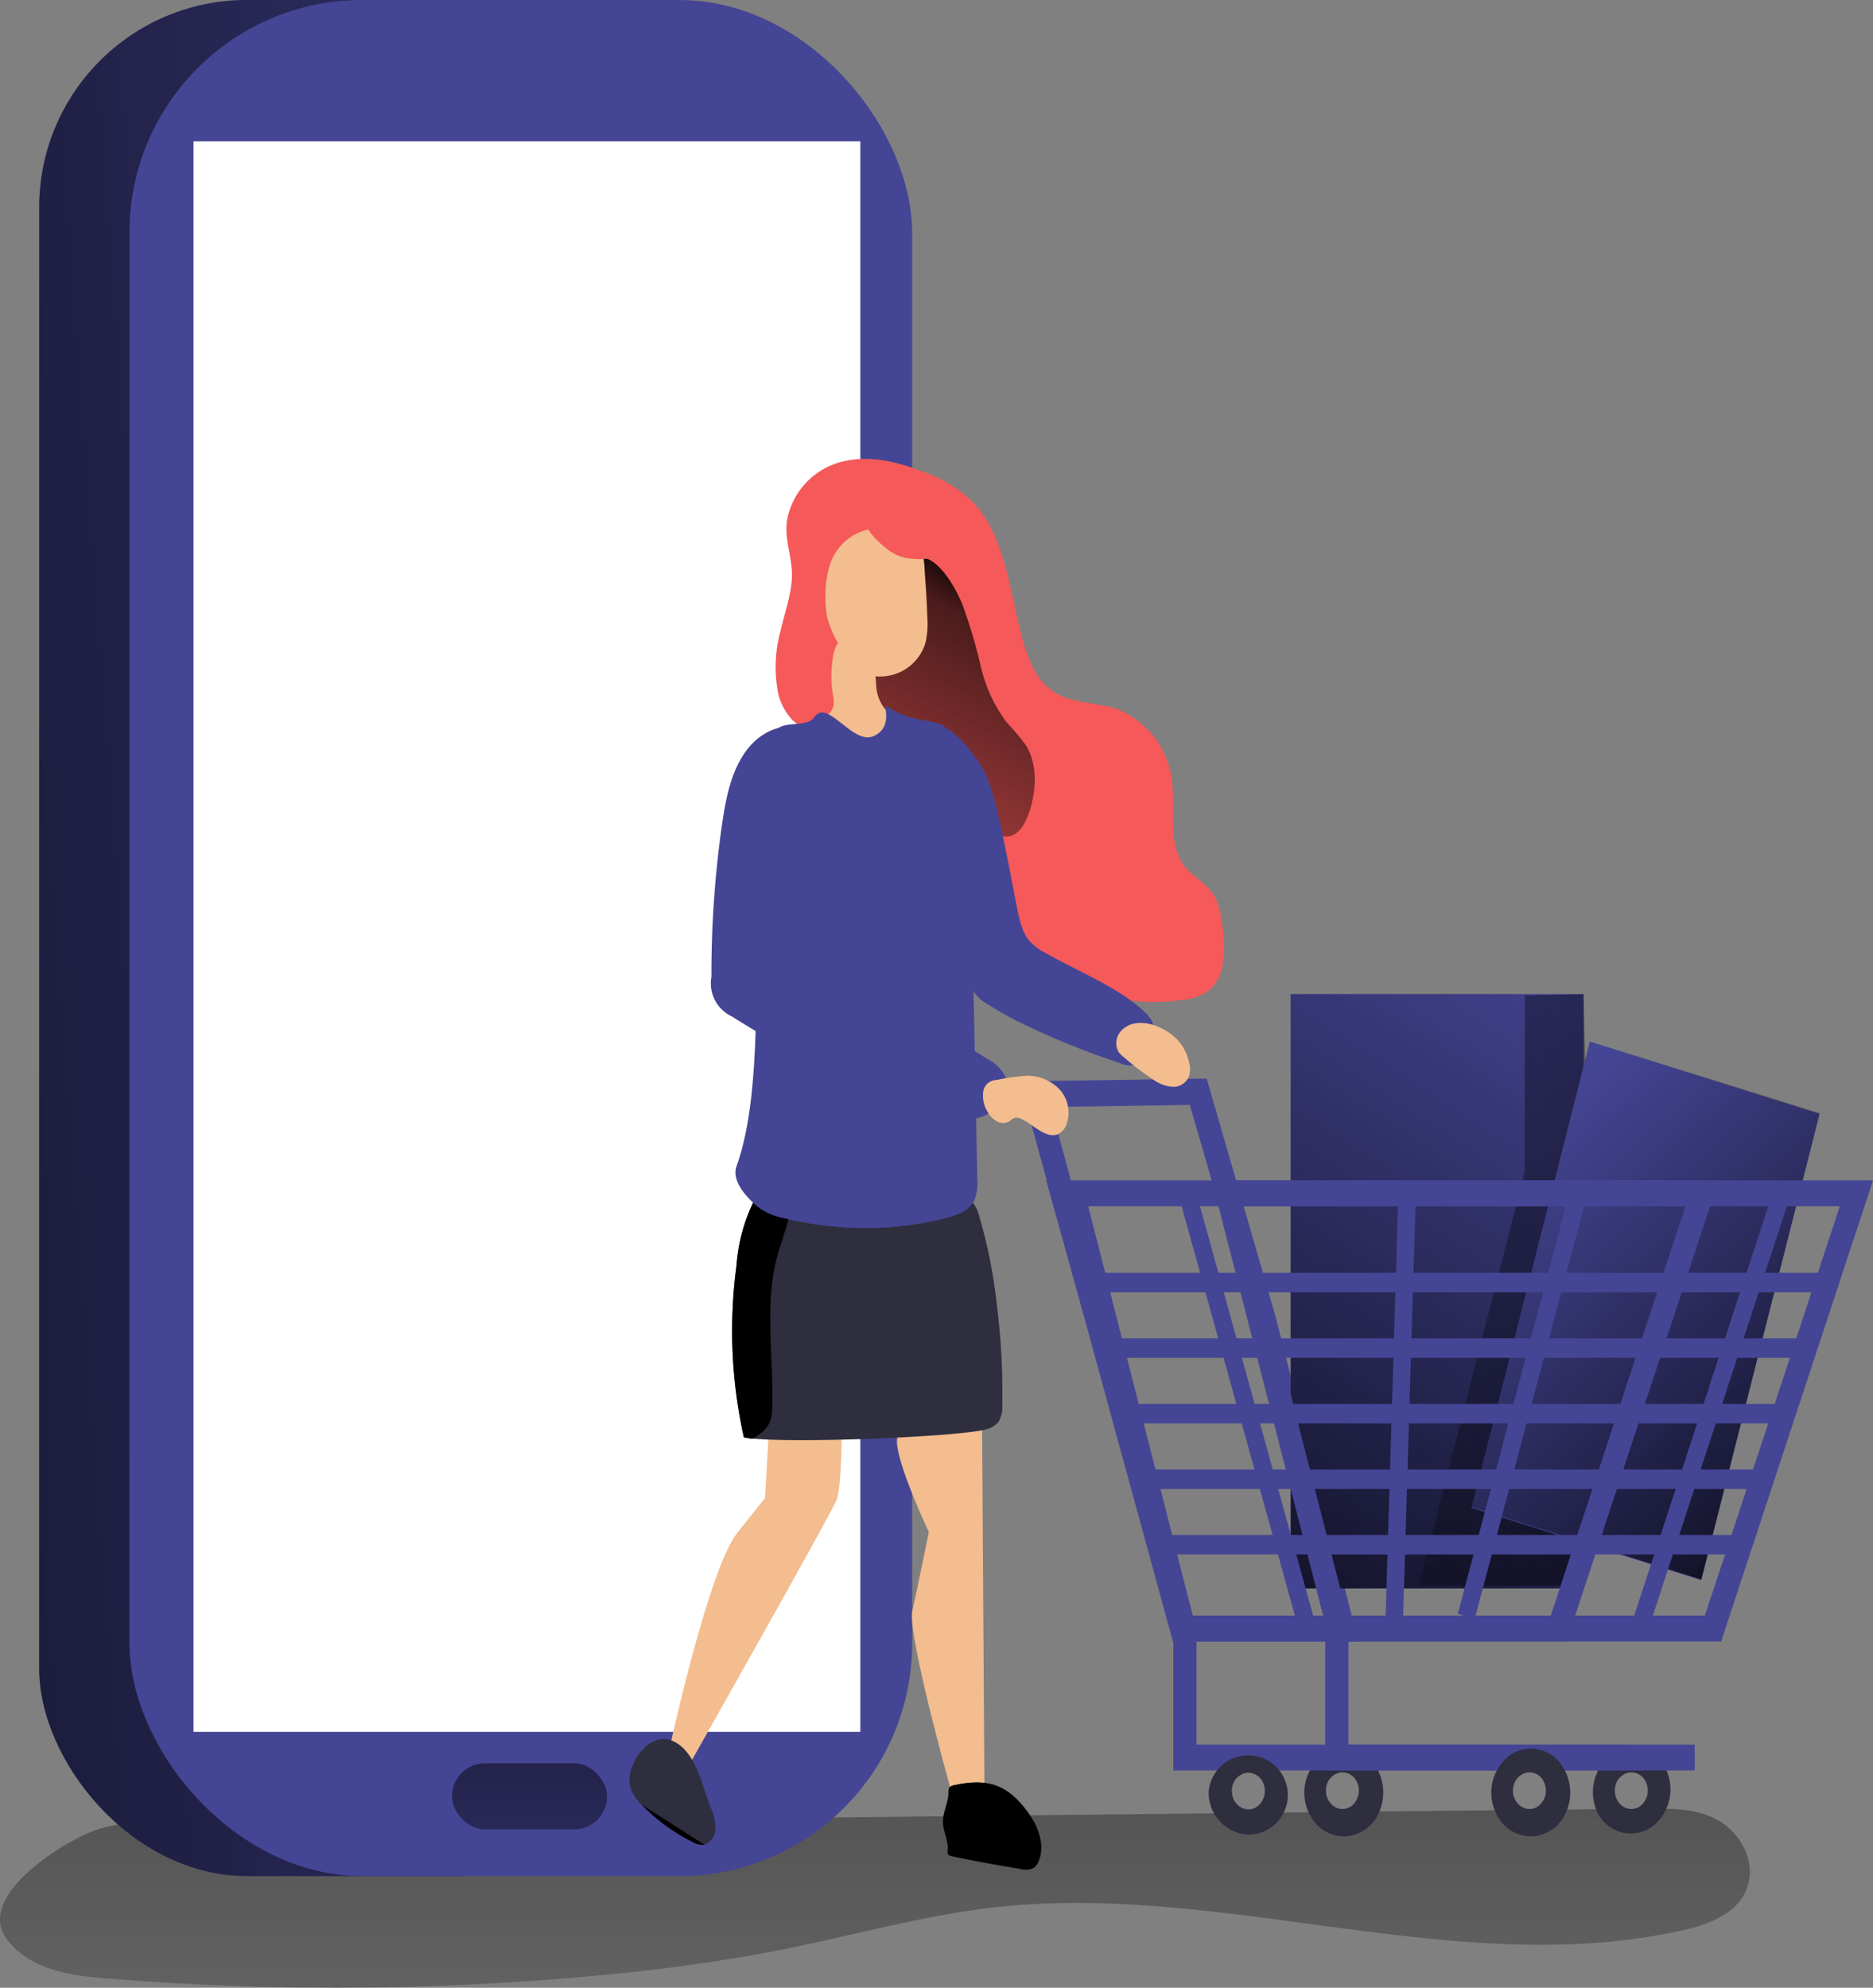 <svg xmlns="http://www.w3.org/2000/svg" xmlns:xlink="http://www.w3.org/1999/xlink" width="213.885" height="226.944" viewBox="0 0 213.885 226.944"><rect x="0" y="0" width="213.885" height="226.944" fill="#808080" stroke="none"/><defs><linearGradient id="a" x1="0.502" y1="-4.717" x2="0.499" y2="3.481" gradientUnits="objectBoundingBox"><stop offset="0.01"/><stop offset="0.13" stop-opacity="0.69"/><stop offset="1" stop-opacity="0"/></linearGradient><linearGradient id="b" x1="-0.733" y1="0.784" x2="1.914" y2="0.174" xlink:href="#a"/><linearGradient id="c" x1="0.679" y1="0.009" x2="0.12" y2="1.756" xlink:href="#a"/><linearGradient id="d" x1="0.262" y1="1.25" x2="0.726" y2="-0.211" xlink:href="#a"/><linearGradient id="e" x1="3.516" y1="0.648" x2="-1.648" y2="0.397" xlink:href="#a"/><linearGradient id="f" x1="1.05" y1="1.147" x2="0.087" y2="0.013" xlink:href="#a"/><linearGradient id="g" x1="163.65" y1="0.834" x2="163.482" y2="0.616" xlink:href="#a"/><linearGradient id="h" x1="685.907" y1="0.5" x2="686.906" y2="0.5" xlink:href="#a"/><linearGradient id="i" x1="320.787" y1="0.534" x2="316.428" y2="0.461" xlink:href="#a"/><linearGradient id="j" x1="388.236" y1="0.5" x2="389.236" y2="0.5" xlink:href="#a"/><linearGradient id="k" x1="615.731" y1="0.501" x2="616.731" y2="0.501" xlink:href="#a"/><linearGradient id="l" x1="130.029" y1="0.98" x2="129.751" y2="0.528" xlink:href="#a"/><linearGradient id="m" x1="0.505" y1="-2.907" x2="0.493" y2="5.079" xlink:href="#a"/></defs><path d="M55.137,362.519c2.674,3.355,7.1,3.983,11.123,4.311a321.219,321.219,0,0,0,56.365-.335,204.978,204.978,0,0,0,20.636-2.881c8.286-1.646,16.471-4,24.845-4.917,26.21-2.86,52.889,8.5,78.68,2.56,2.975-.7,6.388-2.092,7.146-5.385.67-2.867-1.215-5.859-3.614-7.149s-5.167-1.283-7.829-1.255c-54.881.53-109.762,1.3-164.643,1.59-4.384,0-9.112-.607-13.308,1.1C61.043,351.575,51.26,357.664,55.137,362.519Z" transform="translate(-54.243 -140.962)" fill="url(#a)"/><rect width="71.07" height="214.191" rx="23.69" transform="translate(4.476)" fill="#454595"/><rect width="71.07" height="214.191" rx="23.69" transform="translate(4.476)" fill="url(#b)"/><rect width="89.383" height="214.191" rx="26.57" transform="translate(14.778)" fill="#454595"/><rect width="76.149" height="181.596" transform="translate(22.099 16.133)" fill="#fff"/><path d="M227.518,284.136l.263,40.616-3.845.4s-4.979-17.738-4.384-20.4,1.879-8.977,1.879-8.977-3.758-7.979-3.632-10.463a8.946,8.946,0,0,1,1.5-4.325Z" transform="translate(-115.366 -120.856)" fill="#f3bd8f"/><path d="M196.115,285.161s0,6.431-.595,7.979-16.528,29.714-16.528,29.714l-2.342-2.274s4.334-19.677,7.515-23.666l3.182-3.99.489-8.544Z" transform="translate(-99.989 -121.881)" fill="#f3bd8f"/><path d="M197.474,138.986c-.15-1.883-.833-3.585-.5-5.58a8.487,8.487,0,0,1,6.495-6.619c3.05-.7,6.225.1,9.163,1.256a15.477,15.477,0,0,1,5.386,3.25c3.877,3.878,4.334,10.309,5.843,15.868.589,2.155,1.453,4.366,3.131,5.657,2.2,1.716,5.161,1.4,7.716,2.288a10.072,10.072,0,0,1,6.206,8.182c.42,3.3-.532,7.129,1.39,9.681,1,1.332,2.624,2.009,3.463,3.488a7.988,7.988,0,0,1,.8,2.685c.482,2.86.626,6.368-1.459,8.091a6.378,6.378,0,0,1-3.495,1.116,19.5,19.5,0,0,1-8.9-.781,26.76,26.76,0,0,1-6.92-4.548,139.173,139.173,0,0,1-12.926-11.537c-2.505-2.63-4.847-5.35-7.515-7.77-1.785-1.618-3.131-4.387-4.9-5.775-.914-.7-2.029-.7-2.931-1.646a6.877,6.877,0,0,1-1.534-2.79,15.529,15.529,0,0,1,.263-7.477c.47-2.093,1.39-4.541,1.253-6.724Z" transform="translate(-107.079 -74.132)" fill="#f55959"/><path d="M223.134,147.927a56.992,56.992,0,0,1,2.086,6.975,17.28,17.28,0,0,0,2.962,6.522,28.119,28.119,0,0,1,2.242,2.671c1.359,2.2,1.2,5.2.363,7.673-.413,1.221-1.14,2.518-2.3,2.72s-2.117-.7-2.95-1.562l-8.937-9.068a16.959,16.959,0,0,1-3.219-4,13.6,13.6,0,0,1-1.1-7.533,14.765,14.765,0,0,1,1.879-6.278c.864-1.4,3.05-3.9,4.772-3.348C220.836,143.359,222.37,146.121,223.134,147.927Z" transform="translate(-113.268 -79)" fill="url(#c)"/><path d="M240.16,228.274l21.356-.314L269.351,255l9.488,37.24H257.665Zm26.654,27.614-7.221-24.922-15.864.237,15.895,58.116h15.7Z" transform="translate(-123.724 -104.815)" fill="#454595"/><rect width="33.443" height="67.847" transform="translate(147.387 113.499)" fill="#454595"/><rect width="33.443" height="67.847" transform="translate(147.387 113.499)" fill="url(#d)"/><path d="M317.783,212.867V232.99L305.69,280.219h16.421l3.589-14.306L324.5,212.7Z" transform="translate(-143.667 -99.201)" fill="url(#e)"/><path d="M0,0,27.51.812l1.479,54.929-27.51-.812Z" transform="matrix(0.962, 0.272, -0.272, 0.962, 181.549, 118.911)" fill="#454595"/><path d="M0,0,27.51.812l1.479,54.929-27.51-.812Z" transform="matrix(0.962, 0.272, -0.272, 0.962, 181.55, 118.83)" fill="url(#f)"/><path d="M292.732,345.24a5.372,5.372,0,0,1,1.346-6.759,4.211,4.211,0,0,1,6.125,1.179h0a5.494,5.494,0,0,1,.455,5.126,4.525,4.525,0,0,1-3.841,2.869A4.4,4.4,0,0,1,292.732,345.24Zm5.273-3.941a1.8,1.8,0,0,0-1.931-.921,1.994,1.994,0,0,0-1.491,1.649,2.2,2.2,0,0,0,.814,2.157,1.722,1.722,0,0,0,2.1-.032,2.246,2.246,0,0,0,.507-2.853Z" transform="translate(-143.129 -137.989)" fill="#2e2e3f"/><path d="M345.383,345.214a5.374,5.374,0,0,1,1.314-6.82,4.216,4.216,0,0,1,6.163,1.24h0a5.374,5.374,0,0,1-1.314,6.82A4.216,4.216,0,0,1,345.383,345.214Zm5.273-3.941a1.8,1.8,0,0,0-1.933-.917,2,2,0,0,0-1.488,1.653,2.2,2.2,0,0,0,.819,2.155,1.722,1.722,0,0,0,2.1-.038A2.246,2.246,0,0,0,350.656,341.273Z" transform="translate(-162.793 -137.963)" fill="#2e2e3f"/><path d="M233.523,192.644a7.061,7.061,0,0,0,.689,1.646,5.931,5.931,0,0,0,2.2,1.814c3.357,1.925,8.5,3.99,11.329,6.766a3.424,3.424,0,0,1,.845,1.123,4.4,4.4,0,0,1-.376,3.118,3.4,3.4,0,0,1-.871,1.451,2.726,2.726,0,0,1-2.593.049,90.149,90.149,0,0,1-9.776-3.878,40.877,40.877,0,0,1-5.186-2.79,4.346,4.346,0,0,1-2.324-3.578,97.482,97.482,0,0,1-1.215-10.825l-.626-8.544c-.119-1.646-4.609-7.387-3.257-8.524,2.643-2.211,6.5,3.808,7.108,5.043C231.174,178.987,232.859,190.538,233.523,192.644Z" transform="translate(-116.98 -87.278)" fill="#454595"/><path d="M233.523,192.644a7.061,7.061,0,0,0,.689,1.646,5.931,5.931,0,0,0,2.2,1.814c3.357,1.925,8.5,3.99,11.329,6.766a3.424,3.424,0,0,1,.845,1.123,4.4,4.4,0,0,1-.376,3.118,3.4,3.4,0,0,1-.871,1.451,2.726,2.726,0,0,1-2.593.049,90.149,90.149,0,0,1-9.776-3.878,40.877,40.877,0,0,1-5.186-2.79,4.346,4.346,0,0,1-2.324-3.578,97.482,97.482,0,0,1-1.215-10.825l-.626-8.544c-.119-1.646-4.609-7.387-3.257-8.524,2.643-2.211,6.5,3.808,7.108,5.043C231.174,178.987,232.859,190.538,233.523,192.644Z" transform="translate(-116.98 -87.278)" fill="url(#g)"/><path d="M218.6,270.381a3.458,3.458,0,0,1-.438,1.967,2.6,2.6,0,0,1-1.3.809c-2.505.879-23.8,1.772-27.776.949a55.64,55.64,0,0,1-.827-19.621,20.042,20.042,0,0,1,1.967-7.324,4.173,4.173,0,0,1,1.253-1.486,4.4,4.4,0,0,1,2.461-.509c6.138-.07,12.382-.23,18.482.739a3.815,3.815,0,0,1,3.564,3.034,57.855,57.855,0,0,1,1.992,10.044A80.16,80.16,0,0,1,218.6,270.381Z" transform="translate(-104.144 -110.003)" fill="#2e2e3f"/><path d="M189.1,274.3l.952.181a7.527,7.527,0,0,0,.664-.432A3.766,3.766,0,0,0,192,272.695a4.6,4.6,0,0,0,.326-1.834c.175-5.266-.727-10.616.238-15.778.344-1.855,1.033-3.529,1.522-5.315.451-1.632-.551-2.609-1.735-3.564a3.972,3.972,0,0,0-.664-.453l-.213.119a4.039,4.039,0,0,0-1.253,1.486,19.924,19.924,0,0,0-1.973,7.324A56.1,56.1,0,0,0,189.1,274.3Z" transform="translate(-104.147 -110.196)" fill="url(#h)"/><path d="M208.718,161.025a4.634,4.634,0,0,0,1.065,2.86c.977.977,2.461.921,3.676,1.465a1.067,1.067,0,0,1,.413.286,1.1,1.1,0,0,1,.188.412,3.907,3.907,0,0,1-.144,2.141,7.107,7.107,0,0,1-4.19,4.311,11.466,11.466,0,0,1-5.824.453,4,4,0,0,1-1.879-.621,4.955,4.955,0,0,1-1.39-1.946,6.655,6.655,0,0,1-.745-2.288,2.521,2.521,0,0,1,.77-2.176,3.645,3.645,0,0,1,.858-.439,7.768,7.768,0,0,0,1.353-.76,2.2,2.2,0,0,0,.964-1.172,3.276,3.276,0,0,0-.05-1.3,13.316,13.316,0,0,1,0-4.345,4.3,4.3,0,0,1,.351-1.221,2.225,2.225,0,0,1,1.59-1.241,2.062,2.062,0,0,1,1.854.641C208.812,157.349,208.549,159.358,208.718,161.025Z" transform="translate(-108.666 -82.869)" fill="#f3bd8f"/><path d="M216.39,148.08a9.678,9.678,0,0,1-.219,2.916,5.384,5.384,0,0,1-4.9,3.815,3.583,3.583,0,0,1-2.023-.426,5.322,5.322,0,0,1-.99-.837,11.385,11.385,0,0,1-3.3-5.5,11.7,11.7,0,0,1-.194-2.525,10.967,10.967,0,0,1,.564-3.648,5.977,5.977,0,0,1,4.591-3.892c2.06-.293,3.983.865,5.486,2.3.752.7.626,2.141.733,3.216C216.252,145.025,216.346,146.553,216.39,148.08Z" transform="translate(-110.495 -77.583)" fill="#f3bd8f"/><path d="M190.771,224.059a7.251,7.251,0,0,0,3.182,1.4,38.2,38.2,0,0,0,18.494-.035c1.253-.328,2.687-.844,3.238-2.169a5.557,5.557,0,0,0,.276-2.281q-.213-10.944-.438-21.9a220.406,220.406,0,0,0-1.422-24.838,14.854,14.854,0,0,0-1.779-4.757c-.714-1.081-3.933-.5-6.62-2.441-.739-.53.864,2.218-1.547,3.355s-5.286-4.359-6.814-2.141c-.858,1.242-3.57.321-4.428,1.555-.689.99-1.115,3.09-1.384,5.615-.576,5.371-.432,12.66-.557,15.31-.451,9.277.25,21.114-2.505,28.779C187.878,221.165,189.525,222.964,190.771,224.059Z" transform="translate(-104.359 -86.364)" fill="#454595"/><path d="M190.771,227.615a7.251,7.251,0,0,0,3.182,1.4,38.609,38.609,0,0,0,4.609.844l.438-.063c-1.134-4.115-1.19-8.482-1.159-12.785q.038-3.557.106-7.129a9.179,9.179,0,0,1,.77-4.359c.7-1.283,2.273-2.092,3.432-1.318-1.992-1.339-3.62-6.975-4.434-9.3a50.964,50.964,0,0,1-2.449-10.407c-.313-2.441-.194-6.745-3.557-5.58l-.182.07c-.576,5.371-.432,12.66-.557,15.31-.451,9.277.251,21.114-2.505,28.779C187.878,224.72,189.525,226.52,190.771,227.615Z" transform="translate(-104.359 -89.92)" fill="url(#i)"/><path d="M227.473,343.5a.745.745,0,0,0-.5.279,1.1,1.1,0,0,0-.088.558c0,1.172-.676,2.253-.626,3.418,0,1.053.626,2.03.532,3.076,0,.209-.05.446.081.593a.56.56,0,0,0,.307.146q4,.844,8.023,1.486a1.9,1.9,0,0,0,1.478-.181,1.7,1.7,0,0,0,.47-.7c.727-1.653.081-3.669-.9-5.141C233.818,343.462,231.488,342.6,227.473,343.5Z" transform="translate(-118.528 -139.664)" fill="#2e2e3f"/><path d="M169.04,341.166a4.17,4.17,0,0,0,1.359,2.378,21.628,21.628,0,0,0,5.774,4.248,2.25,2.25,0,0,0,1.409.335,1.957,1.957,0,0,0,1.253-1.911,6.219,6.219,0,0,0-.589-2.455c-1.021-2.637-1.735-6.508-4.465-7.547C171.413,335.321,168.783,338.544,169.04,341.166Z" transform="translate(-97.138 -137.515)" fill="#2e2e3f"/><path d="M227.393,343.5a.745.745,0,0,0-.5.279,1.1,1.1,0,0,0-.088.558c0,1.172-.676,2.253-.626,3.418.031,1.053.626,2.03.532,3.076,0,.209-.05.446.081.593a.56.56,0,0,0,.307.146q4,.844,8.023,1.486a1.9,1.9,0,0,0,1.478-.181,1.7,1.7,0,0,0,.47-.7c.727-1.653.081-3.669-.9-5.141C233.738,343.462,231.408,342.6,227.393,343.5Z" transform="translate(-118.498 -139.664)" fill="url(#j)"/><path d="M171.22,346.79a21.63,21.63,0,0,0,5.774,4.248,2.25,2.25,0,0,0,1.409.335" transform="translate(-97.96 -140.76)" fill="url(#k)"/><path d="M194.3,192.122a5.166,5.166,0,0,0,.207,2.2,4.654,4.654,0,0,0,2.1,2.093L215.4,208.27a4.762,4.762,0,0,1,2.2,2.239c.827,2.337-1.766,4.478-4.014,4.666a16.005,16.005,0,0,1-6.927-1.458,115.5,115.5,0,0,1-20.392-10.274,4.164,4.164,0,0,1-2.336-4.534,120.585,120.585,0,0,1,1.19-17.27c.445-3.125,1.077-6.382,2.956-8.761,2.793-3.529,7.91-3.641,8.348,1.548C196.947,180.272,194.655,186.3,194.3,192.122Z" transform="translate(-102.688 -87.391)" fill="#454595"/><path d="M194.3,192.122a5.166,5.166,0,0,0,.207,2.2,4.654,4.654,0,0,0,2.1,2.093L215.4,208.27a4.762,4.762,0,0,1,2.2,2.239c.827,2.337-1.766,4.478-4.014,4.666a16.005,16.005,0,0,1-6.927-1.458,115.5,115.5,0,0,1-20.392-10.274,4.164,4.164,0,0,1-2.336-4.534,120.585,120.585,0,0,1,1.19-17.27c.445-3.125,1.077-6.382,2.956-8.761,2.793-3.529,7.91-3.641,8.348,1.548C196.947,180.272,194.655,186.3,194.3,192.122Z" transform="translate(-102.688 -87.391)" fill="url(#l)"/><path d="M238.6,227.49a5.086,5.086,0,0,1,3.657,1.6,3.94,3.94,0,0,1,.689,4.122,1.883,1.883,0,0,1-.983.991,1.748,1.748,0,0,1-1.146-.042c-1.077-.356-1.935-1.276-2.975-1.744a1.081,1.081,0,0,0-.814-.1,3.108,3.108,0,0,0-.495.349,1.425,1.425,0,0,1-1.434.056,2.78,2.78,0,0,1-1.09-1.1,3.4,3.4,0,0,1-.52-2.044,1.561,1.561,0,0,1,1.559-1.6A20.967,20.967,0,0,1,238.6,227.49Z" transform="translate(-121.227 -104.673)" fill="#f3bd8f"/><path d="M265.156,221.234a5.743,5.743,0,0,1,1,2.385,2.678,2.678,0,0,1-.038,1.242,1.92,1.92,0,0,1-1.823,1.283,4.189,4.189,0,0,1-2.167-.746,28.933,28.933,0,0,1-3.463-2.63,3.134,3.134,0,0,1-.626-.621,2.074,2.074,0,0,1,.276-2.365C260.134,217.761,263.81,219.372,265.156,221.234Z" transform="translate(-130.314 -102.058)" fill="#f3bd8f"/><path d="M275.22,244.63h75.492L333.37,297.271h-44.7Zm71.7,2.95H278.727l11.943,46.733h40.846Z" transform="translate(-136.827 -109.857)" fill="#454595"/><path d="M245,244.63h76.782l-17.348,52.641h-44.7Zm72.993,2.95H249.8l11.943,46.733h40.877Z" transform="translate(-125.533 -109.857)" fill="#454595"/><path d="M260.92,332.746h51.825V329.8H263.575V316.55H260.92Z" transform="translate(-126.936 -130.615)" fill="#454595"/><path d="M288.62,332.746h42.193V329.8H291.269V316.55H288.62Z" transform="translate(-137.288 -130.615)" fill="#454595"/><path d="M274.64,342.355a4.529,4.529,0,1,1,4.5,5.015,4.779,4.779,0,0,1-4.5-5.015Zm2.649,0a2.114,2.114,0,0,0,1.145,1.961,1.741,1.741,0,0,0,2.062-.447,2.27,2.27,0,0,0,.4-2.3,1.883,1.883,0,0,0-1.761-1.276,1.994,1.994,0,0,0-1.848,2.058Z" transform="translate(-136.61 -137.901)" fill="#2e2e3f"/><path d="M326.822,345.24a5.372,5.372,0,0,1,1.346-6.759,4.211,4.211,0,0,1,6.125,1.179h0a5.494,5.494,0,0,1,.455,5.126,4.525,4.525,0,0,1-3.841,2.869A4.4,4.4,0,0,1,326.822,345.24ZM332.1,341.3a1.8,1.8,0,0,0-1.931-.921,2,2,0,0,0-1.491,1.649,2.2,2.2,0,0,0,.814,2.157,1.722,1.722,0,0,0,2.1-.032,2.246,2.246,0,0,0,.507-2.853Z" transform="translate(-155.869 -137.989)" fill="#2e2e3f"/><rect width="83.815" height="2.225" transform="translate(124.139 145.319)" fill="#454595"/><rect width="79.832" height="2.225" transform="translate(126.325 152.803)" fill="#454595"/><rect width="75.053" height="2.225" transform="translate(128.517 160.288)" fill="#454595"/><rect width="70.275" height="2.225" transform="translate(130.709 167.772)" fill="#454595"/><rect width="65.496" height="2.225" transform="translate(132.895 175.249)" fill="#454595"/><path d="M.118,2.273,51.886.55l-.073,2.025L.044,4.3Z" transform="translate(184.318 184.162) rotate(-69.96)" fill="#454595"/><path d="M.1,1.851,50.3.45l-.062,2.016L.034,3.867Z" transform="matrix(0.283, -0.959, 0.959, 0.283, 164.672, 183.82)" fill="#454595"/><path d="M.01.224,49.59.055l-.008,2L0,2.223Z" transform="translate(157.995 184.858) rotate(-88.08)" fill="#454595"/><path d="M1.928.1,3.946.036,2.486,50.4l-2.018.064Z" transform="translate(132.961 137.805) rotate(-17.12)" fill="#454595"/><path d="M214.966,139.617c1.678,1.116,3.758.886,5.724.614a5.914,5.914,0,0,0-1.66-3.348,6.936,6.936,0,0,0-2.154-1.576c-1.1-.5-4.008-1.13-4.728.4C211.559,136.952,214.121,139.059,214.966,139.617Z" transform="translate(-113.223 -76.618)" fill="#f55959"/><rect width="17.717" height="7.54" rx="3.77" transform="translate(51.61 201.329)" fill="url(#m)"/></svg>